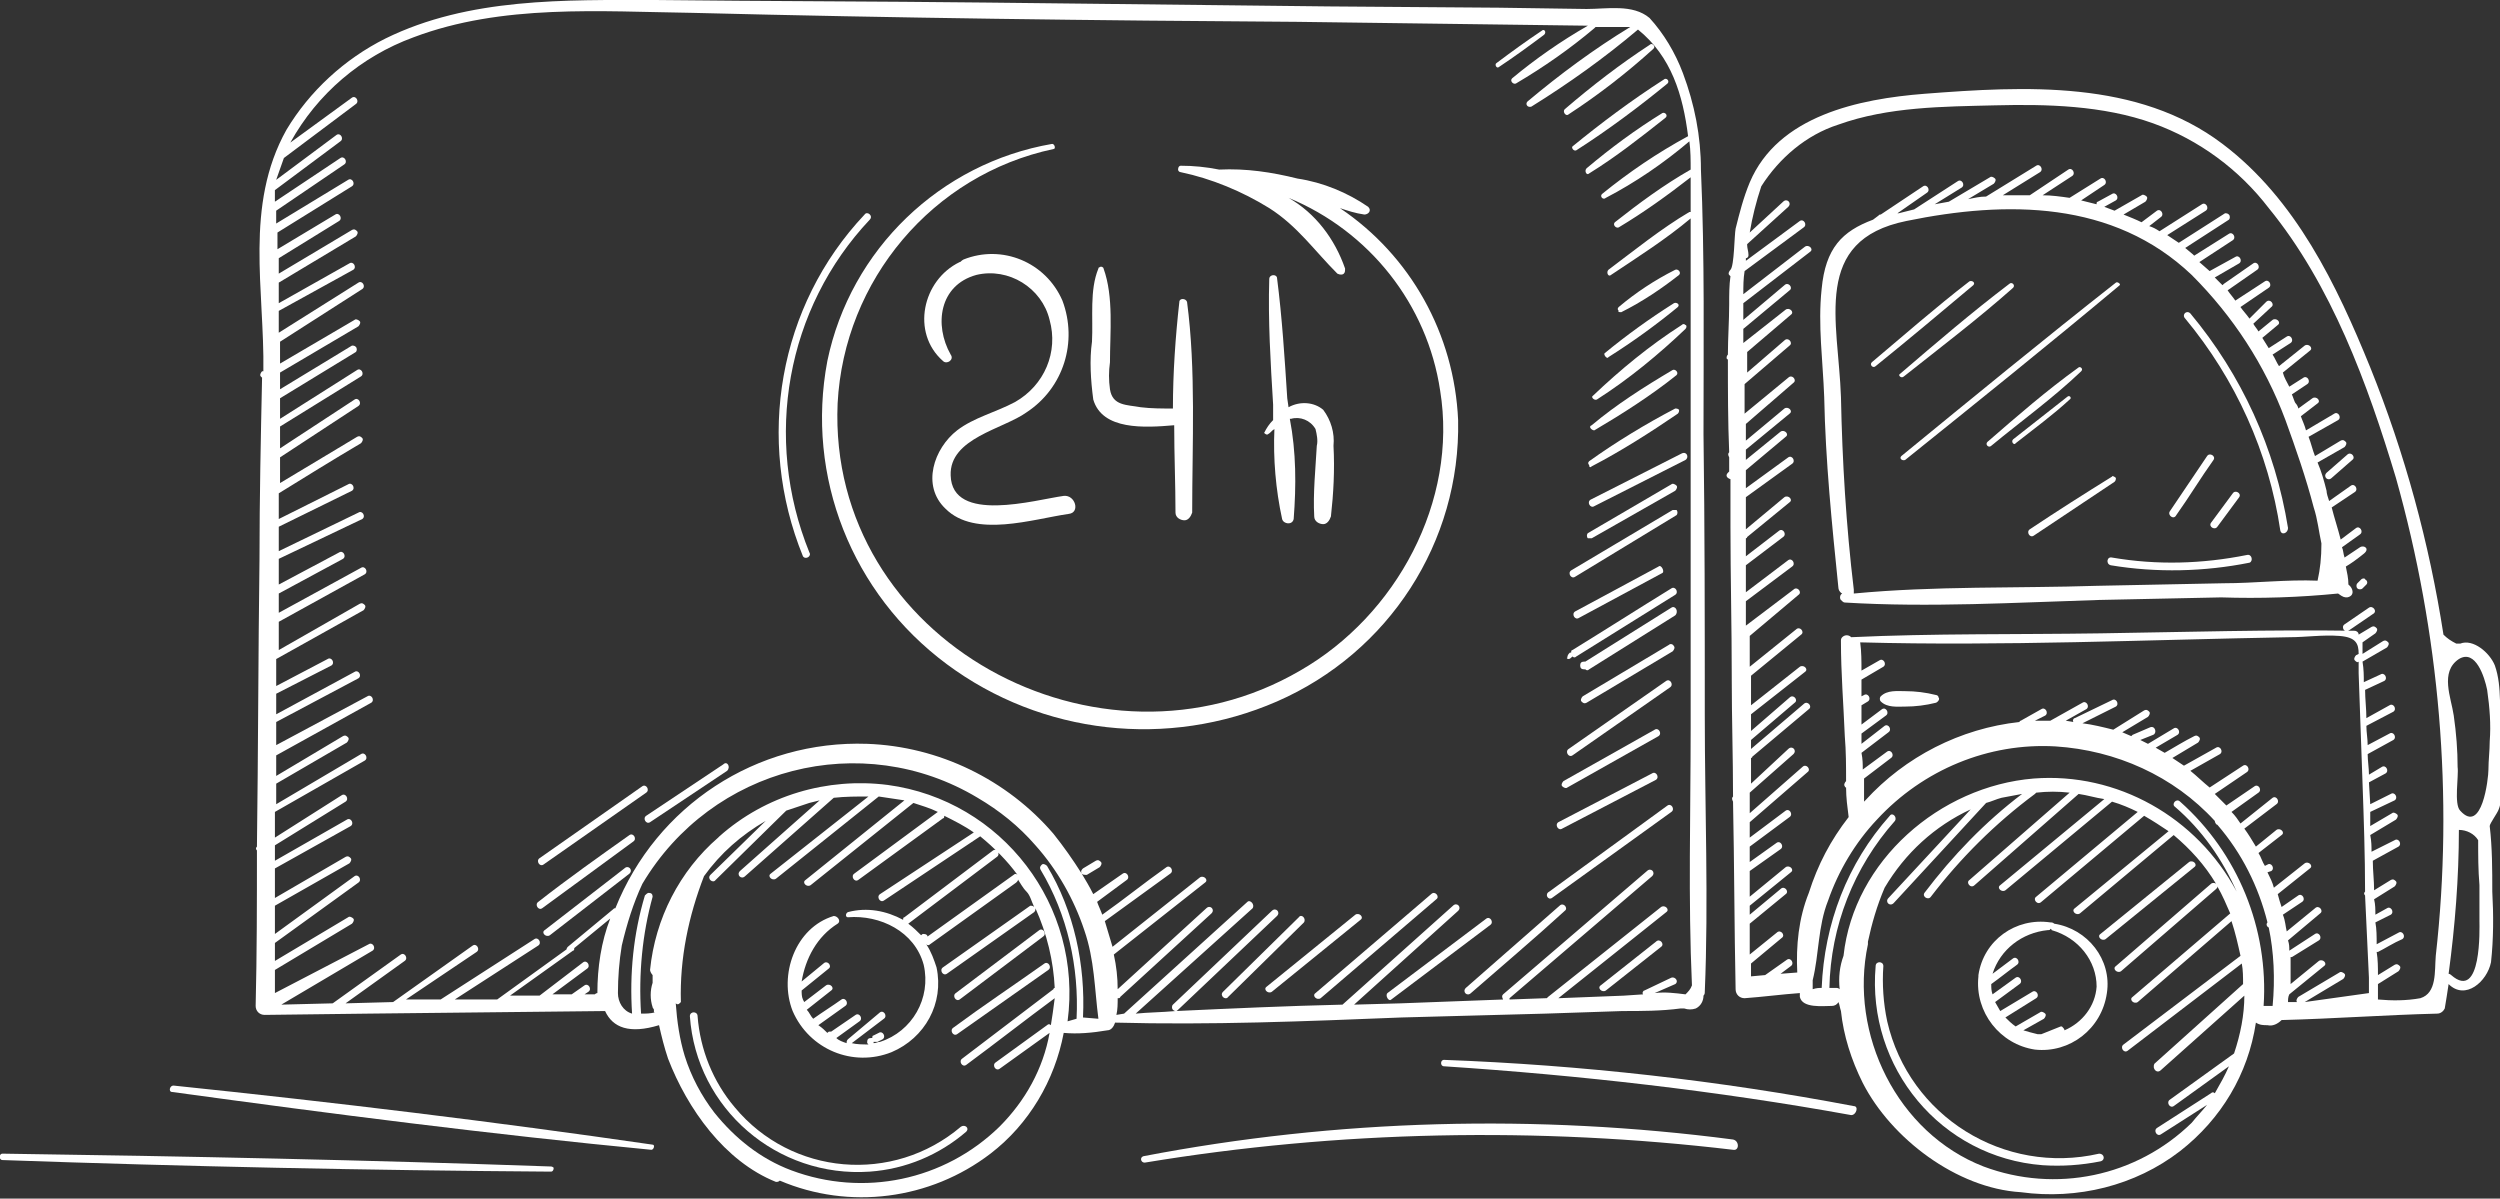 <?xml version="1.0" encoding="utf-8"?>
<!-- Generator: Adobe Illustrator 23.0.6, SVG Export Plug-In . SVG Version: 6.00 Build 0)  -->
<svg version="1.1" id="Layer_1" xmlns="http://www.w3.org/2000/svg" xmlns:xlink="http://www.w3.org/1999/xlink" x="0px" y="0px"
	 viewBox="0 0 194.6 93.3" style="enable-background:new 0 0 194.6 93.3;" xml:space="preserve">
<rect x="0" y="0" width="194.6" height="93.3" fill="#333333" stroke="none"/>
<style type="text/css">
	.st0{fill:#FFFFFF;}
</style>
<title>1</title>
<g id="_7">
	<path class="st0" d="M109.1,79.2l11.2-0.3l6-0.2c1.5,0,3,0,4.5-0.2c0.1,0,0.2,0,0.3,0c0.3,0.1,0.6,0.1,0.9,0c0.4-0.2,0.6-0.6,0.6-1
		c0.1-0.1,0.1-0.2,0.1-0.3c0.3-7.1,0-14.3,0-21.5c0-7.3,0-14.6-0.1-21.9c0-6.9,0.1-13.8-0.2-20.6c0-2.6-0.5-5.1-1.4-7.5
		c-0.6-1.6-1.5-3.1-2.6-4.3c-1.3-1.1-3.3-0.7-4.9-0.7l-6.8-0.1l-13.3-0.1L76.8,0.2C68.2,0.1,59.6,0.1,51,0c-7,0-14.5-0.2-21,3
		c-3.2,1.6-5.9,4.1-7.7,7.1C19,16,20.6,22.6,20.5,28.9h-0.1c-0.1,0.1-0.2,0.3-0.1,0.4c0,0,0.1,0.1,0.1,0.1c-0.1,4.7-0.2,9.4-0.2,14
		v0.1c-0.1,7.5-0.1,15-0.2,22.4c-0.1,0.1-0.1,0.2,0,0.3c0,4,0,8-0.1,12.1c0,0.4,0.3,0.7,0.7,0.7l8.1-0.1l18.4-0.2
		c0.6,1.3,1.9,1.8,4.2,1.1c0.2,0.9,0.4,1.7,0.7,2.6c1.5,3.9,4.4,8,8.4,9.6c0.1,0,0.2,0,0.3-0.1c5.4,2.3,11.7,1.5,16.4-2.1
		c3-2.3,5-5.7,5.7-9.4c1.1,0.1,2.2,0,3.4-0.2c0.3,0,0.5-0.3,0.6-0.6C94.2,79.8,101.6,79.5,109.1,79.2z M46.5,77.3
		c-0.1,0-0.2,0.1-0.2,0.1h-0.8l0.3-0.2c0.3-0.2,0-0.7-0.3-0.5l-1,0.7H43l2.7-2c0.3-0.2,0-0.7-0.3-0.5L42,77.5h-2.3l4.9-3.5
		c0.1,0,0.1-0.1,0.1-0.2l2.8-2.3C46.8,73.3,46.5,75.3,46.5,77.3z M81.8,79.8c-0.1-0.1-0.2-0.1-0.3,0l-4,2.9c-0.3,0.2,0,0.7,0.3,0.5
		l3.9-2.8c-0.5,2.8-1.9,5.3-3.9,7.3c-4.3,4.2-10.6,5.5-16.2,3.4c-2.4-0.9-4.4-2.5-6-4.5c-1-1.3-1.8-2.8-2.3-4.4
		c-0.4-1.3-0.6-2.7-0.7-4.1c0.1,0.1,0.2,0.1,0.3,0c0,0,0.1-0.1,0.1-0.1c-0.1-3.4,0.6-6.7,1.8-9.8c1.3-1.8,2.9-3.2,4.8-4.3l-4.3,4.2
		c-0.3,0.3,0.2,0.7,0.4,0.4l5.5-5.4c0.6-0.2,1.2-0.4,1.8-0.6l0.8-0.2l-6.2,5.5c-0.3,0.3,0.1,0.7,0.4,0.4l6.9-6.1
		c0.9-0.1,1.8-0.1,2.7-0.1l-7.6,6c-0.3,0.2,0.1,0.6,0.4,0.4l8-6.4c0.7,0.1,1.3,0.2,2,0.3l-7.7,6.2c-0.3,0.2,0.1,0.6,0.4,0.4l8-6.4
		c0.6,0.2,1.3,0.4,1.9,0.7L66.5,68c-0.3,0.2,0,0.7,0.3,0.5l6.6-4.8c0.1,0,0.1-0.1,0.1-0.2c0.8,0.4,1.6,0.8,2.3,1.3l-7.3,4.8
		c-0.3,0.2,0,0.7,0.3,0.5l7.5-5c1.1,0.9,2.1,1.9,2.9,3c-0.1-0.1-0.2-0.1-0.3,0l-6.7,4.8l0,0c0-0.1-0.1-0.2-0.3-0.2
		c-0.1,0-0.1,0-0.2,0.1c-0.3-0.3-0.6-0.6-1-0.9l6.9-5.2c0.3-0.2,0-0.7-0.3-0.5l-6.9,5.2c-0.1,0-0.1,0.1-0.1,0.2
		c-1.3-0.7-2.8-1-4.3-0.6c-0.2,0.1-0.2,0.4,0,0.4c2.5-0.2,5.2,1.1,5.9,3.7c0.6,2.6-0.9,5.2-3.4,6c-0.2,0-0.3,0.1-0.5,0.1
		c0,0,0,0,0-0.1c0.1,0,0.2,0,0.3,0l0.4-0.2c0.3-0.2,0-0.7-0.3-0.5l-0.4,0.2c-0.1,0-0.1,0.1-0.1,0.2h-0.1c-0.2,0-0.3,0.1-0.3,0.3
		c0,0.1,0,0.1,0.1,0.2c-0.4,0-0.9,0-1.3-0.1l2.5-1.9c0.3-0.2,0-0.7-0.3-0.5L66,80.9c-0.1,0.1-0.1,0.2-0.1,0.3
		c-0.3-0.1-0.6-0.2-0.8-0.4l1.8-1.3c0.3-0.2,0-0.7-0.3-0.5l-1.9,1.3h-0.1c-0.1,0-0.1,0-0.2,0.1c-0.2-0.2-0.4-0.4-0.7-0.6l2.1-1.5
		c0.3-0.2,0-0.7-0.3-0.5c-0.7,0.5-1.5,1-2.2,1.5c-0.2-0.2-0.3-0.5-0.5-0.7l1.9-1.5c0.3-0.2-0.1-0.6-0.4-0.4l-1.7,1.3l-0.1-0.2
		c-0.1-0.2-0.1-0.5-0.1-0.7l2.1-1.7c0.3-0.2-0.1-0.7-0.4-0.4l-1.7,1.4c0.3-1.8,1.2-3.5,2.8-4.5c0.3-0.2,0-0.6-0.3-0.6
		c-3,0.9-4.3,4.6-3.2,7.4c1.3,3,4.7,4.4,7.7,3.2c2.6-1.1,4.1-3.8,3.5-6.6c-0.2-0.6-0.4-1.2-0.8-1.8c0.1,0.1,0.2,0.1,0.3,0l6.7-4.8
		c0.1-0.1,0.2-0.2,0.1-0.3c0.2,0.3,0.4,0.7,0.7,1s0.4,0.8,0.6,1.2c-0.1-0.1-0.2-0.1-0.3-0.1c0,0,0,0,0,0l-6.8,4.8
		c-0.3,0.2,0,0.7,0.3,0.5l6.8-4.8c0.1-0.1,0.1-0.2,0.1-0.3c0.9,2,1.4,4.1,1.5,6.2c0,0-0.1,0-0.1,0.1l-7.1,5.4
		c-0.3,0.2,0,0.7,0.3,0.5c2.3-1.7,4.6-3.5,6.9-5.2C82,78.5,81.9,79.2,81.8,79.8z M84.3,79.2c0.2-4.1-0.7-8.3-2.8-11.8
		c-0.1-0.1-0.3-0.2-0.4-0.1c-0.1,0.1-0.2,0.2-0.1,0.4c2.1,3.5,3,7.6,2.8,11.6l-0.7,0.2c1.2-9-5.1-17.2-14-18.4
		c-4.7-0.6-9.5,0.8-13.1,4l-0.1,0.1c-3,2.6-4.9,6.3-5.3,10.3c0,0.1,0.1,0.3,0.2,0.4c0,0.2,0,0.4,0,0.6c-0.2,0.6-0.2,1.3,0,1.9
		c0,0.1,0.1,0.1,0.1,0.2c0,0,0,0.1,0,0.1c0,0.1,0,0.1,0.1,0.1c-0.4,0.1-0.7,0.1-1.1,0.1c-0.2-3.1,0.1-6.2,0.9-9.1
		c0-0.2-0.1-0.3-0.3-0.3c-0.1,0-0.2,0.1-0.3,0.2c-0.9,3-1.2,6.1-1,9.2c-0.7-0.2-1.1-0.9-1.1-1.6c0-1.2,0.1-2.5,0.3-3.7
		c0.4-1.7,0.9-3.3,1.6-4.8c5.4-9.1,17.1-12.1,26.1-6.7c1.7,1,3.2,2.2,4.5,3.7c1.7,1.9,3,4.2,3.8,6.6c0.8,2.3,0.8,4.6,1.1,6.9
		L84.3,79.2z M97.1,70.2l-9.6,8.7L86.9,79c0.1-0.4,0.1-0.9,0.1-1.3c0.1,0,0.2,0,0.2-0.1l7.1-6.5c0.3-0.3-0.1-0.7-0.4-0.4L87,77
		c0-0.9-0.1-1.8-0.3-2.7l7.1-5.6c0.3-0.2-0.1-0.6-0.4-0.4l-6.8,5.4c-0.2-0.7-0.4-1.3-0.6-2l5.1-3.7c0.3-0.2,0-0.7-0.3-0.5
		c-1.7,1.2-3.3,2.5-5,3.7c-0.1-0.3-0.3-0.7-0.4-1l2.3-1.7c0.3-0.2,0-0.7-0.3-0.5l-2.3,1.6c-0.3-0.6-0.6-1.1-0.9-1.6
		c0.1,0.1,0.2,0.1,0.4,0.1l1-0.6c0.1-0.1,0.2-0.3,0.1-0.4c-0.1-0.1-0.2-0.2-0.4-0.1l-1,0.6c-0.1,0.1-0.2,0.2-0.1,0.4c0,0,0,0,0,0
		c-0.7-1.1-1.4-2.1-2.2-3.1c-3.6-4.2-8.9-6.8-14.5-7c-8.6-0.3-16.4,4.8-19.6,12.8c-0.1,0-0.1,0-0.2,0.1l-3.5,2.9
		c0,0-0.1,0.1-0.1,0.2l-5.4,3.9h-3.3l6.5-4.2c0.3-0.2,0-0.7-0.3-0.5l-7.3,4.7h-2.7l5.5-3.7c0.3-0.2,0-0.7-0.3-0.5l-6.2,4.4l-3.7,0.1
		l4.6-3.3c0.3-0.2,0-0.7-0.3-0.5l-5.3,3.8l-4,0.1L29,74c0.3-0.2,0-0.7-0.3-0.5l-7.3,3.8c0-0.6,0-1.2,0-1.8l6-3.6
		c0.1-0.1,0.2-0.3,0.1-0.4s-0.3-0.2-0.4-0.1l-5.7,3.4v-1.4l6.5-4.7c0.3-0.2,0-0.7-0.3-0.5l-6.2,4.5c0-0.7,0-1.4,0-2.2l5.8-3.3
		c0.1-0.1,0.2-0.3,0.1-0.4c-0.1-0.1-0.2-0.2-0.4-0.1l-5.5,3.2c0-0.8,0-1.5,0-2.3l5.9-3.3c0.3-0.2,0-0.7-0.3-0.5L21.4,67
		c0-0.4,0-0.8,0-1.2l5.5-3.4c0.3-0.2,0-0.7-0.3-0.5l-5.2,3.3c0-0.7,0-1.4,0-2l7-4c0.3-0.2,0-0.7-0.3-0.5l-6.6,3.9c0-0.5,0-1.1,0-1.6
		l5.5-3.2c0.1-0.1,0.2-0.3,0.1-0.4c-0.1-0.1-0.2-0.2-0.4-0.1l-5.2,3.1c0-0.5,0-1.1,0-1.6l7.4-4.1c0.3-0.2,0-0.7-0.3-0.5L21.5,58
		c0-0.6,0-1.2,0-1.8l6.4-3.4c0.3-0.2,0-0.7-0.3-0.5l-6.1,3.3c0-0.6,0-1.1,0-1.6l4.3-2.2c0.3-0.2,0-0.7-0.3-0.5l-4,2.1
		c0-0.7,0-1.4,0-2.1l6.8-3.8c0.1-0.1,0.2-0.3,0.1-0.4c-0.1-0.1-0.2-0.2-0.4-0.1l-6.3,3.6c0-0.7,0-1.5,0-2.2l6.7-3.7
		c0.3-0.2,0-0.7-0.3-0.5l-6.4,3.5c0-0.5,0-1,0-1.5l5-2.7c0.3-0.2,0-0.7-0.3-0.5l-4.7,2.5c0-0.7,0-1.3,0-2l6.5-3.1
		c0.3-0.2,0-0.7-0.3-0.5l-6.2,3c0-0.6,0-1.3,0-1.9l5.7-2.8c0.3-0.2,0-0.7-0.3-0.5l-5.4,2.7c0-0.7,0-1.3,0-2c2.1-1.3,4.2-2.6,6.4-3.9
		c0.1-0.1,0.2-0.3,0.1-0.4c-0.1-0.1-0.2-0.2-0.4-0.1l-6,3.6v-2l6.1-4c0.3-0.2,0-0.7-0.3-0.5l-5.8,3.8c0-0.6,0-1.1,0-1.7l6.3-3.9
		c0.3-0.2,0-0.7-0.3-0.5l-6,3.8v-1.6l5.9-3.6c0.1-0.1,0.1-0.3,0-0.4c-0.1-0.1-0.2-0.1-0.3-0.1l-5.6,3.4c0-0.4,0-0.9,0-1.3l6.1-3.6
		c0.1-0.1,0.2-0.3,0.1-0.4s-0.3-0.2-0.4-0.1l0,0l-5.8,3.4c0-0.6,0-1.2,0-1.7h0l6.4-4.1c0.3-0.2,0-0.7-0.3-0.5l-6.2,3.9
		c0-0.6,0-1.1,0-1.7l5.8-3.2c0.3-0.2,0-0.7-0.3-0.5l-5.5,3.1c0-0.5,0-1,0-1.6l6-3.6c0.1-0.1,0.2-0.3,0.1-0.4
		c-0.1-0.1-0.2-0.2-0.4-0.1l-5.7,3.4c0-0.4,0-0.8,0-1.2l4.7-2.9c0.3-0.2,0-0.7-0.3-0.5l-4.5,2.7c0-0.4,0-0.9,0-1.3l5.8-3.6
		c0.3-0.2,0-0.7-0.3-0.5l-5.6,3.4c0-0.3,0-0.7,0-1l5.3-3.6c0.3-0.2,0-0.7-0.3-0.5l-5.1,3.4c0-0.3,0-0.6,0-0.9l5.1-3.8
		c0.3-0.2,0-0.7-0.3-0.5l-4.7,3.5c0.2-0.6,0.4-1.1,0.6-1.7l5.6-4.2c0.3-0.2,0-0.7-0.3-0.5l-4.8,3.5c2.1-3.8,5.5-6.7,9.6-8.2
		c6.9-2.6,14.5-2,21.7-1.9C69.7,1.4,85.3,1.6,101,1.7c7.5,0.1,15,0.2,22.6,0.3c-2.1,1.2-4.1,2.6-5.9,4.1c-0.2,0.2,0.1,0.5,0.3,0.4
		c2.2-1.3,4.2-2.7,6.1-4.3c0,0,0.1-0.1,0.1-0.1h2.7c-2.8,1.7-5.5,3.7-8,5.8c-0.2,0.2,0,0.5,0.3,0.4c2.9-1.8,5.7-3.8,8.3-6l0,0
		c2.6,2.1,3.5,5.1,3.9,8.3c-2.4,1.3-4.6,2.8-6.7,4.5c-0.2,0.2,0.1,0.5,0.3,0.3c2.3-1.2,4.5-2.7,6.5-4.4c0.1,0.7,0.1,1.5,0.1,2.2
		c-2.1,1.2-4,2.6-5.9,4.1c-0.2,0.2,0.1,0.5,0.3,0.4c2-1.2,3.8-2.5,5.6-3.9c0,0.9,0,1.8,0,2.7c0,0-0.1,0-0.1,0
		c-2.2,1.3-4.3,3-6.3,4.5c-0.2,0.2,0,0.6,0.2,0.4c2.1-1.4,4.3-2.8,6.2-4.4c0,6.6,0,13.2,0,19.8c0,6.6,0,13.2,0,19.8
		c0,6.7-0.2,13.4,0.1,20.1c-0.1,0.3-0.3,0.5-0.5,0.7c-0.8-0.1-1.6-0.2-2.4-0.1l1.6-0.7c0.3-0.2,0-0.6-0.3-0.5l-2.1,1
		c-0.1,0-0.2,0.2-0.1,0.3c0,0,0,0,0,0l-1.5,0.1l-5.1,0.2l8.4-6.7c0.3-0.2-0.1-0.6-0.4-0.4l-8.8,7c0,0-0.1,0.1-0.1,0.1h-0.1l-2.8,0.1
		c0,0,0-0.1,0-0.1l11.1-9.5c0.3-0.3-0.1-0.7-0.4-0.4l-11.2,9.6c-0.1,0.1-0.1,0.2,0,0.4c0,0,0,0,0,0l0,0l-8,0.3l-3.6,0.1l8.1-7.3
		c0.3-0.3-0.1-0.7-0.4-0.4l-8.6,7.7c-4.3,0.1-8.7,0.3-13,0.5c0.1,0,0.1,0,0.2-0.1l7.7-7.3c0.3-0.3-0.1-0.7-0.4-0.4l-7.7,7.3
		c-0.1,0.1-0.1,0.3,0,0.4c0,0,0.1,0.1,0.2,0.1c-1.1,0.1-2.1,0.1-3.1,0.2l9.1-8.2C97.7,70.4,97.3,70,97.1,70.2z"/>
	<path class="st0" d="M194.2,51.8c-0.4-1-1.7-2.1-2.7-1.7c-0.1,0-0.2,0-0.3,0l0,0c-0.4-0.2-0.7-0.4-1-0.7c-1.1-7.1-3-14.1-5.7-20.8
		c-2.6-6.4-5.8-13.1-11.5-17.4c-6.6-5-15.4-4.5-23.2-3.9c-5.1,0.4-11.4,1.7-13.6,6.9c-0.5,1.2-0.8,2.4-1.1,3.6
		c-0.1,0.5-0.1,2.9-0.4,3.2l0,0c-0.1,0.1-0.2,0.3-0.1,0.4c0,0,0,0,0.1,0.1c-0.1,0.7-0.1,1.4-0.1,2.2c0,1.3-0.1,2.6-0.1,3.9l0,0
		c-0.1,0.1-0.1,0.2-0.1,0.3c0,0,0,0,0.1,0.1c0,2.4,0,4.8,0.1,7.2c-0.1,0.1-0.1,0.2,0,0.4c0,0,0,0,0,0c0,0.4,0,0.7,0,1.1l-0.1,0.1
		c-0.2,0.2-0.1,0.4,0.2,0.5c0,1.2,0,2.5,0,3.7c0,3.9,0.1,7.8,0.1,11.7c0,0.1,0,0.2,0,0.2c0,3,0.1,6.1,0.1,9.1
		c-0.1,0.1-0.1,0.2,0,0.4c0,0,0,0,0,0c0.1,4.9,0.1,9.8,0.2,14.6c0,0.4,0.3,0.7,0.7,0.7c0,0,0,0,0,0c1.4-0.1,2.9-0.3,4.3-0.4
		c0,0.1,0,0.2,0,0.3c0.2,0.9,1.8,0.7,2.5,0.7c0.2,0,0.4-0.1,0.5-0.3c0.1,0.2,0.1,0.4,0.2,0.7c0.2,1.9,0.8,3.8,1.7,5.6
		c2.2,4.3,7.3,8.2,12.3,8.5c4.4,0.6,8.9-0.5,12.4-3.2c3.2-2.5,5.3-6,5.9-10c0.3,0.2,0.6,0.2,0.9,0.2c0.4,0.1,0.8-0.1,1.1-0.4
		c4-0.1,8.1-0.4,12.1-0.5c0.3,0,0.5-0.2,0.6-0.4c0.1-0.6,0.2-1.2,0.3-1.9c1.3,1.3,3-0.2,3.3-1.7c0.2-1.8,0.2-3.7,0.1-5.5
		c0-1.7,0-3.4-0.2-5.1c0-0.2,0.6-1,0.7-1.3c0.2-0.5,0.2-1,0.2-1.5c0-1.4,0-2.8,0-4.2C194.5,55.5,194.8,53.5,194.2,51.8z M168.2,83.3
		l6.5-5.8c0,1.5-0.3,3-0.8,4.5l-5,3.6c-0.3,0.2,0,0.7,0.3,0.5l4.3-3.1c-0.3,0.7-0.7,1.4-1.1,2.1c-0.1-0.1-0.2-0.1-0.3,0l-4.2,2.7
		c-0.3,0.2,0,0.7,0.3,0.5l3.6-2.3c-0.4,0.5-0.8,0.9-1.2,1.4c-4.3,4.2-10.6,5.5-16.2,3.4c-6.7-2.6-10.5-10.3-9-17.3
		c0-0.1,0-0.1,0-0.2c0.3-1.4,0.7-2.8,1.3-4.2c1.6-2.7,3.9-4.8,6.7-6.1l-6.4,6.9c-0.3,0.3,0.1,0.7,0.4,0.4l7.2-7.8
		c0.4-0.1,0.8-0.3,1.2-0.4c0.5-0.1,1.1-0.2,1.6-0.3c-2.9,2.2-5.4,4.8-7.6,7.7c-0.2,0.3,0.3,0.6,0.5,0.3c2.3-3,5-5.7,8.1-8
		c0,0,0,0,0.1-0.1c0.9-0.1,1.7-0.1,2.6,0l-7.8,6.8c-0.3,0.2,0.1,0.7,0.4,0.4l8.1-7.1c0.7,0.1,1.3,0.3,2,0.4l-8.1,6.7
		c-0.3,0.2,0.1,0.6,0.4,0.4l8.3-6.9l0,0c0.7,0.2,1.4,0.5,2,0.8l-7.9,6.6c-0.3,0.2,0.1,0.7,0.4,0.4l8-6.7c0.7,0.4,1.3,0.8,1.9,1.2
		l-7.3,6c-0.3,0.2,0.1,0.6,0.4,0.4l7.3-6.1c1.3,1.1,2.4,2.3,3.3,3.8c-0.1-0.1-0.3-0.1-0.4,0l-7.4,6.4c-0.3,0.2,0.1,0.6,0.4,0.4
		l7.4-6.4c0.1-0.1,0.1-0.1,0.1-0.2c0.4,0.7,0.7,1.4,1,2.1l-7.6,6.5c-0.3,0.2,0.1,0.6,0.4,0.4l7.3-6.3c0.3,0.9,0.5,1.8,0.7,2.7
		l-9.1,6.9c-0.3,0.2,0,0.7,0.3,0.5l8.9-6.8c0.1,0.5,0.1,1.1,0.1,1.6l-6.9,6.2C167.5,83.2,167.9,83.6,168.2,83.3L168.2,83.3z
		 M176.9,78.3C176.8,78.3,176.8,78.3,176.9,78.3l-0.7,0c0.4-6-2-11.9-6.5-15.9c-0.3-0.3-0.7,0.2-0.4,0.4c2.1,1.8,3.7,4.1,4.8,6.6
		c-3.1-5.8-9.3-9.3-15.8-8.8c-7.3,0.6-14,6.4-14.8,13.8c-0.3,0.8-0.4,1.7-0.3,2.6c-0.1-0.1-0.2-0.1-0.3-0.1h-0.5
		c0.1-4.8,1.9-9.4,5.1-13c0.2-0.3-0.2-0.7-0.4-0.4c-3.3,3.7-5.1,8.4-5.3,13.4c-0.2,0-0.4,0-0.7,0.1v-0.3c0-0.1,0-0.3,0-0.4l0,0
		c0.5-2,0.4-4.2,1.2-6.2c0.8-2.3,2.1-4.5,3.8-6.3c3.6-3.9,8.7-6,13.9-5.7c4.7,0.3,9.2,2.3,12.4,5.8c0,0.1,0.1,0.3,0.2,0.3
		c1.9,2.2,3.2,4.8,3.9,7.6c-0.1,0.1-0.1,0.3,0.1,0.4c0,0,0,0,0,0C177,74.1,177.1,76.2,176.9,78.3L176.9,78.3z M179.4,78l3-1.8
		c0.1-0.1,0.2-0.3,0.1-0.4s-0.3-0.2-0.4-0.1l-3.2,1.9c-0.1,0.1-0.2,0.3-0.1,0.4c0,0,0,0,0,0h-0.7c0-0.2,0-0.4,0.1-0.6l2.7-2.2
		c0.3-0.2-0.1-0.6-0.4-0.4l-2.2,1.8c0-0.7,0-1.4,0-2.1c0,0,0.1,0,0.1,0l2.1-1.3c0.3-0.2,0-0.7-0.3-0.5l-2,1.3c0-0.3,0-0.5-0.1-0.8
		l2.5-2.1c0.3-0.2-0.1-0.7-0.4-0.4l-2.2,1.8c-0.1-0.4-0.1-0.8-0.3-1.3l1.5-1c0.3-0.2,0-0.7-0.3-0.5l-1.3,0.9c-0.1-0.3-0.2-0.6-0.3-1
		l2.5-2c0.3-0.2-0.1-0.6-0.4-0.4l-2.4,1.9c-0.1-0.4-0.3-0.8-0.5-1.2l0.3-0.1c0.3-0.2,0-0.7-0.3-0.5l-0.2,0.1c-0.2-0.3-0.3-0.7-0.5-1
		l1.8-1.4c0.3-0.2-0.1-0.6-0.4-0.4l-1.6,1.3c-0.3-0.5-0.6-1-0.9-1.4l2.5-1.9c0.3-0.2,0-0.7-0.3-0.5l-2.5,2c-0.2-0.3-0.4-0.6-0.7-0.9
		l2.1-1.5c0.3-0.2,0-0.7-0.3-0.5l-2.2,1.5c-0.3-0.3-0.6-0.6-0.9-0.9l2.5-1.7c0.3-0.2,0-0.7-0.3-0.5l-2.6,1.7c-0.5-0.4-1-0.9-1.5-1.3
		l2.3-1.3c0.3-0.2,0-0.7-0.3-0.5l-2.5,1.4c-0.3-0.2-0.6-0.4-0.9-0.6l2-1.2c0.1-0.1,0.2-0.3,0.1-0.4c-0.1-0.1-0.2-0.2-0.4-0.1
		c-0.8,0.4-1.6,0.9-2.3,1.3l-0.7-0.4l1.7-1c0.3-0.2,0-0.7-0.3-0.5l-2,1.2l-0.6-0.3l1-0.4c0.3-0.1,0.2-0.7-0.2-0.6l-1.4,0.6
		c0,0-0.1,0.1-0.1,0.1l-0.7-0.3l2-1.2c0.1-0.1,0.2-0.3,0.1-0.4c-0.1-0.1-0.2-0.2-0.4-0.1l-2.4,1.5l0,0c-0.8-0.2-1.6-0.4-2.4-0.5
		l2.6-1.3c0.3-0.2,0-0.7-0.3-0.5l-2.9,1.4c-0.1,0-0.2,0.2-0.1,0.3l-0.6-0.1l1.6-0.9c0.3-0.2,0-0.7-0.3-0.5l-2.5,1.4
		c-0.4,0-0.8,0-1.2,0l0.8-0.4c0.3-0.2,0-0.7-0.3-0.5l-1.6,0.9c-0.1,0-0.1,0.1-0.1,0.1c-4.6,0.5-8.9,2.7-12,6.1l-0.1,0.1
		c0-0.6,0-1.2,0-1.8l2.1-1.6c0.3-0.2,0-0.7-0.3-0.5l-1.9,1.4c0-0.4,0-0.8-0.1-1.3l2.1-1.6c0.3-0.2,0-0.7-0.3-0.5l-1.8,1.4
		c0-0.2,0-0.3,0-0.5s0-0.2,0-0.3l1.9-1.4c0.3-0.2,0-0.7-0.3-0.5l-1.6,1.2c0-0.5,0-1,0-1.5l0.5-0.3c0.3-0.2,0-0.7-0.3-0.5l-0.2,0.1
		c0-0.4,0-0.8,0-1.3l1.7-1c0.3-0.2,0-0.7-0.3-0.5l-1.4,0.8c0-0.7,0-1.5-0.1-2.2c11.1,0.3,22.3-0.2,33.4-0.4c1.3,0,2.6-0.2,3.9-0.1
		s1.5,0.6,1.5,1.4l-0.2,0.1c-0.1,0.1-0.2,0.3-0.1,0.4c0.1,0.1,0.2,0.2,0.3,0.1c0,0.3,0,0.6,0,0.9c0.1,2.8,0.2,5.7,0.3,8.5
		s0.2,5.7,0.2,8.5c-0.1,0.1-0.1,0.2,0,0.3c0.1,2.1,0.2,4.3,0.3,6.4c0,0.1,0,0.1,0,0.2c0,0.4,0,0.7,0,1L179.4,78z M189.6,74.4
		c-0.1,1.2,0.1,2.9-1.2,3.3c-1.1,0.2-2.2,0.2-3.3,0.1c0-0.4,0-0.8,0-1.2l1.6-1c0.1-0.1,0.2-0.3,0.1-0.4c-0.1-0.1-0.2-0.2-0.4-0.1
		l-1.3,0.8c0-0.6,0-1.2-0.1-1.8c0,0,0.1,0,0.1,0c0.6-0.3,1.2-0.7,1.9-1c0.3-0.2,0-0.7-0.3-0.5l-1.7,0.9c0-0.6,0-1.2-0.1-1.7l1.2-0.6
		c0.3-0.2,0-0.7-0.3-0.5l-0.9,0.5c0-0.4,0-0.8-0.1-1.2l1.6-1c0.1-0.1,0.2-0.3,0.1-0.4c-0.1-0.1-0.2-0.2-0.4-0.1l-1.3,0.8
		c0-0.8-0.1-1.5-0.1-2.3l2-1.1c0.3-0.2,0-0.7-0.3-0.5l-1.8,0.9c0-0.4,0-0.8-0.1-1.3l2-1.2c0.1-0.1,0.2-0.3,0.1-0.4
		c-0.1-0.1-0.3-0.2-0.4-0.1l-1.7,1c0-0.4,0-0.7,0-1.1l1.9-0.9c0.3-0.2,0-0.7-0.3-0.5l-1.6,0.8l-0.1-1.7l0,0l1.3-0.7
		c0.3-0.2,0-0.7-0.3-0.5l-1,0.6c0-0.5-0.1-1.1-0.1-1.6l2-1.1c0.3-0.2,0-0.7-0.3-0.5l-1.7,0.9c0-0.5-0.1-1-0.1-1.5l2.1-1.1
		c0.3-0.2,0-0.7-0.3-0.5l-1.8,1c0-0.7-0.1-1.5-0.1-2.2l1.5-0.7c0.3-0.2,0-0.7-0.3-0.5l-1.3,0.6c0-0.5,0-1-0.1-1.6l1.9-1.1
		c0.1-0.1,0.2-0.3,0.1-0.4c-0.1-0.1-0.2-0.2-0.4-0.1l-1.6,1c0-0.3,0-0.6,0-0.9l1-0.7c0.1-0.1,0.2-0.3,0.1-0.4
		c-0.1-0.1-0.2-0.2-0.4-0.1l-1,0.6c0-0.2-0.2-0.3-0.3-0.3c-6.6-0.1-13.2,0.1-19.8,0.2s-13,0-19.4,0.3c-0.2-0.2-0.5-0.2-0.7,0
		c-0.1,0.1-0.1,0.2-0.1,0.3c0,2.5,0.2,4.9,0.3,7.4c0.1,1.2,0.1,2.3,0.1,3.5l0,0c-0.1,0.1-0.2,0.3-0.1,0.4c0,0,0,0.1,0.1,0.1
		c0,0.8,0.1,1.5,0.2,2.3c-1.4,1.8-2.4,3.7-3.1,5.9c-0.8,2-1,4.1-0.9,6.2l-1.3,0.1l0.8-0.6c0.3-0.2,0-0.7-0.3-0.5l-1.7,1.2l-1.1,0.1
		c0-0.3,0-0.6,0-1l0,0l2.4-2c0.3-0.2-0.1-0.7-0.4-0.4l-2.1,1.7c0-0.8,0-1.6,0-2.4l2.8-2.3c0.3-0.2-0.1-0.7-0.4-0.4l-2.4,2
		c0-0.2,0-0.5,0-0.7l3.2-2.6c0.3-0.2-0.1-0.6-0.4-0.4l-2.8,2.3v-2l2.4-1.7c0.3-0.2,0-0.7-0.3-0.5l-2.1,1.5c0-0.4,0-0.8,0-1.2
		l3.1-2.3c0.3-0.2,0-0.7-0.3-0.5l-2.8,2.1V64l4.5-3.9c0.3-0.2-0.1-0.7-0.4-0.4l-4.1,3.6v-1.6l3.4-3c0.3-0.3-0.1-0.7-0.4-0.4
		l-2.9,2.7v-2c0,0,0.1,0,0.1-0.1l4.4-3.7c0.3-0.2-0.1-0.7-0.4-0.4l-4.1,3.5c0-0.2,0-0.5,0-0.7l3.4-2.9c0.3-0.2-0.1-0.7-0.4-0.4
		l-3,2.6c0-0.4,0-0.9,0-1.3l4.2-3.3c0.3-0.2-0.1-0.6-0.4-0.4l-3.8,3c0-0.8,0-1.6,0-2.3l3.9-3.2c0.3-0.2-0.1-0.7-0.4-0.4l-3.6,2.9
		c0-0.8,0-1.6,0-2.4l3.8-3.2c0.3-0.2-0.1-0.7-0.4-0.4l-3.7,2.8v-1.9l3.6-2.7c0.3-0.2,0-0.7-0.3-0.5l-3.3,2.5c0-0.7,0-1.4,0-2.1
		l2.9-2.2c0.3-0.2,0-0.7-0.3-0.5l-2.6,2v-0.4c0-0.3,0-0.7,0-1c0,0,0.1,0,0.1-0.1l3.3-2.7c0.3-0.2-0.1-0.6-0.4-0.4l-3,2.5
		c0-0.8,0-1.7,0-2.5l3.6-2.6c0.3-0.2,0-0.7-0.3-0.5l-3.3,2.4v-1.4l3.1-2.6c0.3-0.2-0.1-0.6-0.4-0.4l-2.7,2.2c0-0.3,0-0.5,0-0.8
		l3.4-2.8c0.3-0.2-0.1-0.6-0.4-0.4l-3,2.5v-1.3l3.7-3.2c0.3-0.2-0.1-0.7-0.4-0.4l-3.4,2.8c0-0.8,0-1.6,0-2.3l3.5-3
		c0.3-0.2-0.1-0.7-0.4-0.4L136,29v-1.6l3.4-2.9c0.3-0.2-0.1-0.6-0.4-0.4l-3.3,2.6c0-0.2,0-0.4,0-0.5v-0.6l3.6-3
		c0.3-0.2-0.1-0.7-0.4-0.4l-3.2,2.7c0-0.4,0-0.8,0-1.3l5.2-4c0.3-0.2-0.1-0.6-0.4-0.4l-4.8,3.7c0-0.6,0-1.2,0.1-1.8l4.6-3.4
		c0.3-0.2,0-0.7-0.3-0.5l-4.2,3.1c0-0.1,0-0.1,0-0.2c0.1,0,0.2-0.1,0.2-0.2c0,0,0,0,0-0.1c0-0.2-0.1-0.5-0.1-0.7v-0.1l3.2-2.9
		c0.3-0.3-0.1-0.7-0.4-0.4l-2.6,2.4c0.2-1.2,0.5-2.4,0.9-3.6c1.4-2.2,3.5-4,6-4.8c3.9-1.4,8.2-1.4,12.2-1.5s8.4,0,12.3,1.4
		c3.6,1.3,6.7,3.6,9,6.6c4.9,6,7.7,13.7,9.9,21C189.9,49.3,191,62,189.6,74.4L189.6,74.4z M190.8,75.9c0,0-0.1-0.1-0.2-0.1
		c0.5-3.7,0.8-7.5,0.8-11.2c0.6,0,1.2,0.3,1.5,0.8c0,1.2,0,2.3,0.1,3.5v2.8C193,72.2,193.2,78,190.8,75.9L190.8,75.9z M193.8,57.7
		c0,0.7-0.1,1.5-0.1,2.2s-0.5,5.1-2.2,3.2c-0.5-0.5-0.1-2.7-0.2-3.4c0-1.3-0.1-2.6-0.3-4s-1.1-3.4,0.4-4.4c1.3-0.8,2,1.4,2.2,2.4
		C193.8,55.1,193.9,56.4,193.8,57.7L193.8,57.7z"/>
	<path class="st0" d="M159.9,71.9L159.9,71.9c-0.1-0.1-0.2-0.1-0.3-0.1c-2.7-0.4-5.2,1.4-5.6,4.1c0,0,0,0.1,0,0.1
		c-0.3,2.8,1.7,5.3,4.4,5.7c2.7,0.3,5.2-1.6,5.6-4.4C164.4,74.7,162.5,72.3,159.9,71.9z M163.2,76.8c-0.1,1.5-1.1,2.8-2.5,3.4
		c0-0.1-0.1-0.2-0.2-0.3c0,0-0.1,0-0.1,0l-1.5,0.6c-0.1,0-0.2,0-0.3,0c-0.4-0.1-0.8-0.2-1.1-0.3l1.6-0.9c0.1-0.1,0.2-0.3,0.1-0.4
		s-0.3-0.2-0.4-0.1l-1.9,1.1c-0.3-0.2-0.6-0.5-0.8-0.7l2.4-1.5c0.3-0.2,0-0.7-0.3-0.5l-2.5,1.5c-0.1-0.2-0.3-0.5-0.4-0.7l0,0
		l1.9-1.4c0.3-0.2,0-0.7-0.3-0.5l-1.8,1.3c-0.1-0.3-0.1-0.5-0.1-0.8c0.7-0.5,1.3-1,2-1.5c0.3-0.2,0-0.7-0.3-0.5l-1.6,1.2
		c0.6-1.9,2.3-3.2,4.3-3.4c0.1,0,0.2,0,0.2-0.1c0,0,0.1,0,0.1,0.1C161.8,73,163.2,74.8,163.2,76.8L163.2,76.8z"/>
	<path class="st0" d="M182.7,46.5c0.6-0.1,0.5-0.7,0.1-1c0-0.5-0.1-0.9-0.2-1.4c0.5-0.3,0.9-0.6,1.4-1s0-0.7-0.3-0.5l-1.2,0.8
		c-0.1-0.3-0.1-0.6-0.2-0.8l1.4-1c0.3-0.2,0-0.7-0.3-0.5l-1.2,0.9c-0.2-0.8-0.5-1.7-0.7-2.5l1.8-1.2c0.3-0.2,0-0.7-0.3-0.5l-1.7,1.2
		c-0.1-0.3-0.2-0.6-0.2-0.8c-0.2-0.8-0.4-1.5-0.7-2.2l2.1-1.2c0.1-0.1,0.2-0.3,0.1-0.4c-0.1-0.1-0.2-0.2-0.4-0.1l-2,1.2
		c-0.2-0.5-0.3-1-0.5-1.5l2.3-1.3c0.3-0.2,0-0.7-0.3-0.5l-2.2,1.3c-0.1-0.4-0.3-0.8-0.4-1.1l1.3-1c0.3-0.2-0.1-0.6-0.4-0.4l-1.1,0.8
		c0-0.1-0.1-0.3-0.2-0.4s-0.2-0.5-0.3-0.7l1.2-0.8c0.3-0.2,0-0.7-0.3-0.5l-1.1,0.7c-0.2-0.4-0.4-0.7-0.5-1.1l2.1-1.7
		c0.3-0.2-0.1-0.6-0.4-0.4l-2,1.6c-0.2-0.3-0.3-0.6-0.5-0.9l1.4-0.9c0.3-0.2,0-0.7-0.3-0.5l-1.4,0.9l-0.5-0.8l1.2-1
		c0.3-0.2-0.1-0.6-0.4-0.4l-1.1,0.9c-0.1-0.2-0.3-0.4-0.4-0.6l0,0l1.4-1.3c0.3-0.2-0.1-0.7-0.4-0.4l-1.3,1.3
		c-0.2-0.3-0.5-0.6-0.7-0.9l2.2-1.5c0.3-0.2,0-0.7-0.3-0.5l-2.3,1.5c-0.2-0.3-0.4-0.5-0.6-0.8l2.3-1.6c0.3-0.2,0-0.7-0.3-0.5
		l-2.3,1.6l-0.1,0.1l-0.6-0.6l1.9-1.1c0.3-0.2,0-0.7-0.3-0.5l-2,1.1l-0.8-0.7l2.6-1.7c0.3-0.2,0-0.7-0.3-0.5l-2.7,1.7l0,0l-0.1-0.1
		l-0.6-0.5l3.4-2.2c0.1-0.1,0.1-0.3,0-0.4c-0.1-0.1-0.2-0.1-0.3-0.1l-3.6,2.3c-0.3-0.2-0.6-0.4-0.9-0.6l3-1.9c0.3-0.2,0-0.7-0.3-0.5
		l-3.3,2.1c-0.3-0.2-0.5-0.3-0.8-0.4l0.9-0.7c0.3-0.2,0-0.7-0.3-0.5l-1.2,0.9c-0.4-0.2-0.9-0.4-1.4-0.6l1.7-1
		c0.1-0.1,0.2-0.3,0.1-0.4c-0.1-0.1-0.3-0.2-0.4-0.1l0,0l-2.1,1.2l-0.8-0.3l0.9-0.5c0.3-0.2,0-0.7-0.3-0.5l-1.1,0.6
		c-0.1,0-0.1,0.1-0.1,0.2c-0.4-0.1-0.8-0.2-1.2-0.3l1.8-1.2c0.3-0.2,0-0.7-0.3-0.5c-0.8,0.5-1.6,1-2.4,1.5c-0.7-0.1-1.4-0.2-2.1-0.2
		l2.3-1.5c0.3-0.2,0-0.7-0.3-0.5l-3,2c-0.7,0-1.4,0-2.1,0l2.9-1.8c0.3-0.2,0-0.7-0.3-0.5l-3.9,2.4c-0.5,0-0.9,0.1-1.4,0.2l2-1.2
		c0.1-0.1,0.2-0.3,0.1-0.4c-0.1-0.1-0.3-0.2-0.4-0.1l-3.2,1.9l-1.1,0.2l2.1-1.3c0.3-0.2,0-0.7-0.3-0.5l-3.4,2.2l-1.2,0.3h-0.1
		l2.3-1.6c0.3-0.2,0-0.7-0.3-0.5l-3.3,2.2c-0.1,0-0.1,0-0.2,0.1l-0.4,0.3c-2.4,0.9-3.7,2.2-4,5.4c-0.3,2.8,0.1,5.6,0.2,8.4
		c0.1,5,0.6,9.9,1.1,14.8c0,0.2,0.1,0.4,0.3,0.5c-0.2,0.1-0.2,0.4-0.1,0.5c0.1,0.1,0.2,0.2,0.3,0.2c6.6,0.4,13.3,0,19.8-0.2l9.5-0.2
		c3,0.1,6.1,0,9.1-0.3C182.4,46.5,182.5,46.5,182.7,46.5L182.7,46.5z M180.4,45.2c-2.4-0.1-4.9,0.2-7.3,0.2l-9.9,0.2
		c-6.2,0.2-12.6,0-18.9,0.6c0-0.1,0-0.2,0-0.3c-0.6-5-0.9-10-1-15c-0.2-5.9-2.3-12.2,5.1-13.7c7.8-1.6,16.1-1.6,22.2,4.2
		c3.2,3.2,5.7,7,7.3,11.3c0.8,2.2,1.6,4.5,2.2,6.8c0.3,0.9,0.4,1.9,0.6,2.8C180.7,43.4,180.6,44.3,180.4,45.2L180.4,45.2z"/>
	<path class="st0" d="M74.7,20.4c-2.9,1.4-3.8,5.5-1.3,7.7c0.3,0.3,0.9-0.1,0.6-0.5c-1.3-2.3-0.9-5.4,2-6.2c2.5-0.6,5.1,1,5.7,3.5
		c0.7,2.5-0.4,5.1-2.7,6.4c-1.5,0.8-3.2,1.2-4.5,2.2c-1.8,1.4-2.8,4.3-0.9,6.1c2.3,2.3,6.8,0.8,9.6,0.4c0.9-0.1,0.5-1.5-0.4-1.4
		c-2.2,0.3-8.7,2.2-8.8-1.6c-0.1-2.9,4.1-3.6,5.9-4.9c2.9-1.9,4-5.5,2.8-8.7c-1.3-3-4.7-4.4-7.7-3.2C74.8,20.3,74.8,20.4,74.7,20.4z
		"/>
	<path class="st0" d="M85.1,31.1c0.7,2.4,4,2.2,6.3,2c0,2.3,0.1,4.6,0.1,6.8c0,0.4,0.4,0.6,0.7,0.6c0.3,0,0.5-0.3,0.6-0.6
		c0-5.4,0.3-11.1-0.4-16.4c-0.1-0.3-0.6-0.3-0.6,0c-0.3,2.7-0.5,5.5-0.5,8.3c-0.8,0-1.7,0-2.5-0.1c-1.1-0.2-2.2-0.1-2.4-1.4
		c-0.1-0.7-0.1-1.4,0-2.1c0-2.3,0.3-5.1-0.5-7.3c0-0.1-0.2-0.2-0.3-0.1c-0.1,0-0.1,0.1-0.1,0.1c-0.7,1.7-0.4,3.8-0.5,5.7
		C84.8,28,84.9,29.6,85.1,31.1z"/>
	<path class="st0" d="M98.7,33.8c0.2-0.1,0.3-0.3,0.5-0.4c-0.1,2.3,0.1,4.7,0.6,7c0.1,0.4,0.8,0.5,0.9,0c0.2-2.6,0.2-5.2-0.3-7.8
		h0.1c0.7-0.2,1.5,0.1,1.9,0.8c0.1,0.4,0.2,0.9,0.1,1.3c-0.1,1.8-0.3,3.7-0.2,5.5c0,0.4,0.4,0.6,0.7,0.6c0.3,0,0.5-0.3,0.6-0.6
		c0.2-1.8,0.3-3.6,0.2-5.5c0.1-1-0.2-2-0.8-2.8c-0.7-0.6-1.8-0.7-2.7-0.2l-0.1-0.7c-0.2-3.1-0.4-6.3-0.8-9.4
		c-0.1-0.3-0.6-0.2-0.6,0.1c-0.1,3.3,0.1,6.5,0.3,9.8c0,0.4,0,0.8,0,1.2c-0.3,0.3-0.5,0.6-0.7,1C98.4,33.7,98.6,33.9,98.7,33.8z"/>
	<path class="st0" d="M113.5,32.7c-0.3-6.7-3.7-12.8-9.2-16.5c0.6,0.2,1.2,0.4,1.9,0.5c0.3,0,0.6-0.3,0.3-0.6
		c-1.6-1.1-3.5-1.9-5.5-2.2c-2-0.5-4-0.8-6.1-0.7c-1-0.2-2-0.3-3-0.3c-0.1,0-0.2,0.1-0.2,0.3c0,0.1,0.1,0.2,0.2,0.2
		c2.4,0.5,4.8,1.5,6.9,2.8c2.2,1.4,3.5,3.3,5.3,5.1c0.2,0.1,0.4,0.1,0.5,0c0.1-0.1,0.1-0.2,0.1-0.4c-0.8-2.3-2.3-4.3-4.4-5.5
		c6.3,2.6,10.8,8.3,11.8,15c1.4,8.6-3.4,17.5-10.9,21.8c-15.6,9.1-36.8-2.3-36-20.8c0.5-9.6,7.4-17.8,16.8-19.8
		c0.2,0,0.1-0.4-0.1-0.4c-8.7,1.5-15.7,8.2-17.5,16.9c-1.7,9,1.9,18.1,9.3,23.6c7.4,5.5,17.2,6.6,25.7,2.9
		C108.1,50.8,113.7,42.2,113.5,32.7z"/>
	<path class="st0" d="M50.8,89.1c-12.4-1.8-24.8-3.3-37.3-4.6c-0.3,0-0.4,0.5-0.1,0.5c12.4,1.7,24.8,3.3,37.3,4.5
		C50.9,89.5,51,89.1,50.8,89.1z"/>
	<path class="st0" d="M42.9,90.8C28.7,90.3,14.5,90,0.2,89.8c-0.3,0-0.3,0.5,0,0.5c14.2,0.5,28.4,0.8,42.7,0.9
		c0.1,0,0.2-0.1,0.2-0.3C43.1,90.9,43,90.8,42.9,90.8z"/>
	<path class="st0" d="M144.3,86.1c-10.5-2-21.2-3.2-31.9-3.6c-0.3,0-0.3,0.5,0,0.5c10.6,0.7,21.2,1.9,31.7,3.8
		C144.5,86.8,144.7,86.1,144.3,86.1z"/>
	<path class="st0" d="M134.9,88.7c-15.3-2-30.8-1.6-45.9,1.3c-0.3,0.1-0.2,0.5,0.1,0.5c15.1-2.5,30.6-2.8,45.8-1
		C135.4,89.6,135.4,88.8,134.9,88.7z"/>
	<path class="st0" d="M48.6,67.6l-6.2,4.8c-0.3,0.2,0.1,0.6,0.4,0.4L49,68C49.3,67.7,48.9,67.3,48.6,67.6z"/>
	<path class="st0" d="M49,65c-2.4,1.7-4.8,3.4-7.1,5.2c-0.3,0.2,0,0.7,0.3,0.5l7.1-5.2C49.6,65.3,49.3,64.8,49,65z"/>
	<path class="st0" d="M42.3,67.3l8-5.6c0.3-0.2,0-0.7-0.3-0.5l-8,5.6C41.7,67,42,67.5,42.3,67.3z"/>
	<path class="st0" d="M56.3,59.5l-6,4c-0.3,0.2,0,0.7,0.3,0.5l6-4C56.9,59.7,56.6,59.2,56.3,59.5z"/>
	<path class="st0" d="M74.7,77.8l6.5-4.9c0.3-0.2,0-0.7-0.3-0.5l-6.5,4.9C74.1,77.5,74.4,78,74.7,77.8z"/>
	<path class="st0" d="M74.5,80.5l7.1-5c0.3-0.2,0-0.7-0.3-0.5c-2.4,1.7-4.8,3.3-7.1,5C73.9,80.2,74.2,80.7,74.5,80.5z"/>
	<path class="st0" d="M163.9,73.1l6.9-5.6c0.3-0.2-0.1-0.6-0.4-0.4l-6.9,5.6C163.2,72.9,163.6,73.3,163.9,73.1z"/>
	<path class="st0" d="M74.8,87.7c-5.3,4.5-13.2,3.8-17.6-1.5c-1.7-2-2.7-4.5-2.9-7.1c0-0.4-0.6-0.4-0.6,0c0.5,7.2,6.8,12.6,14,12.1
		c2.8-0.2,5.4-1.3,7.5-3.1C75.5,87.8,75.1,87.5,74.8,87.7z"/>
	<path class="st0" d="M163.4,89.8c-7.4,1.7-14.8-2.9-16.5-10.3c-0.3-1.4-0.4-2.9-0.3-4.3c0-0.4-0.6-0.4-0.6,0
		c-0.7,7.9,5.1,14.9,13,15.5c1.5,0.1,3,0,4.5-0.3C163.9,90.3,163.8,89.8,163.4,89.8z"/>
	<path class="st0" d="M116.7,5.2c1.2-0.8,2.3-1.6,3.5-2.5c0.2-0.2,0-0.5-0.2-0.3c-1.2,0.8-2.3,1.6-3.5,2.5
		C116.3,5,116.5,5.4,116.7,5.2z"/>
	<path class="st0" d="M122.1,8.9c2.3-1.5,4.5-3.2,6.6-5.1c0.1-0.1,0.1-0.2,0-0.3s-0.2-0.1-0.3,0l0,0c-2.3,1.5-4.5,3.2-6.6,5
		C121.6,8.7,121.9,9.1,122.1,8.9z"/>
	<path class="st0" d="M122.7,11.7c2.5-1.6,4.9-3.4,7.1-5.2c0.2-0.2-0.1-0.5-0.3-0.3c-2.5,1.6-4.9,3.4-7.1,5.2
		C122.3,11.5,122.5,11.8,122.7,11.7z"/>
	<path class="st0" d="M129.4,8.8c-2.1,1.3-4,2.7-5.9,4.3c-0.2,0.2,0,0.6,0.2,0.4c2.1-1.3,4-2.8,5.9-4.3C129.9,9,129.6,8.7,129.4,8.8
		z"/>
	<path class="st0" d="M126.2,24.3c1.6-0.8,3.1-1.8,4.5-2.9c0.2-0.2-0.1-0.5-0.3-0.4c-1.6,0.8-3.1,1.8-4.4,2.9
		c-0.1,0.1-0.1,0.2,0,0.3C125.9,24.3,126.1,24.3,126.2,24.3z"/>
	<path class="st0" d="M125.2,27.8c1.9-1.2,3.7-2.5,5.4-3.9c0.2-0.2-0.1-0.4-0.3-0.3c-1.9,1.2-3.7,2.5-5.4,3.9
		C124.8,27.6,125.1,28,125.2,27.8z"/>
	<path class="st0" d="M124.3,31.1c2.5-1.6,4.8-3.5,6.9-5.5c0.1-0.1,0.1-0.3,0-0.3c-0.1-0.1-0.2-0.1-0.3,0c-2.5,1.6-4.8,3.5-6.9,5.5
		C123.8,30.9,124.1,31.2,124.3,31.1z"/>
	<path class="st0" d="M124.1,33.5c2.2-1.3,4.4-2.7,6.4-4.3c0.2-0.2-0.1-0.5-0.3-0.4c-2.2,1.3-4.4,2.7-6.3,4.3
		C123.6,33.2,123.9,33.5,124.1,33.5z"/>
	<path class="st0" d="M123.9,36.3c2.3-1.2,4.5-2.6,6.7-4.1c0.1-0.1,0.1-0.2,0.1-0.3c-0.1-0.1-0.2-0.1-0.3-0.1
		c-2.3,1.2-4.6,2.6-6.7,4.1c-0.1,0.1-0.1,0.2,0,0.3C123.7,36.4,123.8,36.4,123.9,36.3z"/>
	<path class="st0" d="M130.9,35.3l-7.1,3.6c-0.3,0.2,0,0.7,0.3,0.5l7.1-3.6C131.5,35.6,131.3,35.1,130.9,35.3z"/>
	<path class="st0" d="M123.9,41.9l6.5-3.7c0.1-0.1,0.2-0.3,0.1-0.4c-0.1-0.1-0.3-0.2-0.4-0.1l-6.5,3.8c-0.1,0.1-0.1,0.3,0,0.4
		C123.7,41.9,123.8,41.9,123.9,41.9z"/>
	<path class="st0" d="M130.2,39.7l-7.9,4.7c-0.3,0.2,0,0.7,0.3,0.5l7.9-4.8c0.1-0.1,0.1-0.3,0-0.4C130.4,39.7,130.3,39.7,130.2,39.7
		z"/>
	<path class="st0" d="M129.1,44.1l-6.5,3.5c-0.3,0.2,0,0.7,0.3,0.5l6.5-3.5C129.6,44.5,129.3,43.9,129.1,44.1z"/>
	<path class="st0" d="M122.1,51.3c0.1,0,0.2-0.1,0.3-0.2c0.1,0.1,0.2,0.1,0.3,0l7.7-4.8c0.3-0.2,0-0.7-0.3-0.5
		c-2.6,1.6-5.1,3.2-7.7,4.8c-0.1,0-0.1,0.1-0.1,0.2c0,0-0.1,0-0.1,0c-0.1,0.1-0.2,0.2-0.2,0.4C121.9,51.2,122,51.3,122.1,51.3z"/>
	<path class="st0" d="M130.1,47.3l-6.7,4.2c0,0-0.1,0-0.1,0c-0.2,0-0.3,0.1-0.3,0.3s0.1,0.3,0.3,0.3l0,0h0.1c0.1,0.1,0.2,0.1,0.3,0
		l6.7-4.2C130.7,47.6,130.4,47.1,130.1,47.3z"/>
	<path class="st0" d="M129.9,50.2l-6.7,4c-0.1,0.1-0.2,0.3-0.1,0.4c0.1,0.1,0.2,0.2,0.4,0.1l6.7-4c0.1-0.1,0.2-0.3,0.1-0.4
		C130.2,50.1,130,50.1,129.9,50.2z"/>
	<path class="st0" d="M129.7,53l-7.6,5.3c-0.3,0.2,0,0.7,0.3,0.5l7.6-5.3C130.3,53.3,130,52.8,129.7,53z"/>
	<path class="st0" d="M122,61.3l7.1-4c0.3-0.2,0-0.7-0.3-0.5l-7.1,4c-0.1,0.1-0.2,0.3-0.1,0.4S121.9,61.4,122,61.3z"/>
	<path class="st0" d="M121.6,64.5l7.3-3.8c0.3-0.2,0-0.7-0.3-0.5l-7.3,3.8C121,64.2,121.3,64.7,121.6,64.5z"/>
	<path class="st0" d="M101.1,71.4l-5.9,5.8c-0.3,0.3,0.2,0.7,0.4,0.4l5.9-5.8C101.7,71.5,101.3,71.1,101.1,71.4z"/>
	<path class="st0" d="M105.5,71.2l-6.9,5.6c-0.3,0.2,0.1,0.6,0.4,0.4l6.9-5.6C106.2,71.4,105.8,71,105.5,71.2z"/>
	<path class="st0" d="M111.4,69.6l-9,7.7c-0.3,0.2,0.1,0.6,0.4,0.4l9-7.7C112.1,69.8,111.7,69.3,111.4,69.6z"/>
	<path class="st0" d="M108.3,77.8L116,72c0.3-0.2,0-0.7-0.3-0.5l-7.7,5.8C107.8,77.5,108.1,78,108.3,77.8z"/>
	<path class="st0" d="M120.8,69.9l9.3-6.7c0.3-0.2,0-0.7-0.3-0.5l-9.2,6.7C120.2,69.6,120.5,70.1,120.8,69.9z"/>
	<path class="st0" d="M114.5,77.3c2.4-2.1,4.9-4.2,7.3-6.4c0.3-0.2-0.1-0.7-0.4-0.4l-7.3,6.4C113.8,77.2,114.2,77.6,114.5,77.3z"/>
	<path class="st0" d="M128.9,73.3l-4.3,3.4c-0.3,0.2,0.1,0.6,0.4,0.4l4.3-3.4C129.6,73.5,129.2,73,128.9,73.3z"/>
	<path class="st0" d="M67.7,17.1c0.3-0.3-0.2-0.7-0.4-0.4c-6.7,7.1-8.5,17.5-4.8,26.6c0.2,0.3,0.7,0,0.5-0.3
		C59.4,34.1,61.2,24,67.7,17.1z"/>
	<path class="st0" d="M150.7,54.1c-0.8-0.2-1.6-0.3-2.4-0.3c-0.6,0-1.4-0.1-1.9,0.4c-0.1,0.1-0.1,0.3,0,0.4l0,0
		c0.5,0.5,1.3,0.4,1.9,0.4c0.8,0,1.6-0.1,2.4-0.3c0.2-0.1,0.3-0.3,0.2-0.4C150.9,54.2,150.8,54.1,150.7,54.1z"/>
	<path class="st0" d="M153.3,21.9c-2.6,2-5.1,4.2-7.6,6.3c-0.2,0.2,0.1,0.5,0.3,0.3c2.6-2.1,5.1-4.2,7.6-6.3
		C153.8,22,153.5,21.8,153.3,21.9z"/>
	<path class="st0" d="M148.2,29.3c2.9-2.3,5.8-4.5,8.5-6.9c0.2-0.2-0.1-0.5-0.3-0.3c-2.9,2.2-5.7,4.6-8.5,7
		C147.7,29.2,148,29.5,148.2,29.3z"/>
	<path class="st0" d="M164.7,22c-5.6,4.4-11.2,9-16.7,13.5c-0.2,0.2,0.1,0.4,0.3,0.3c5.6-4.5,11.2-9,16.7-13.6
		C165.1,22.1,164.8,21.9,164.7,22z"/>
	<path class="st0" d="M161.8,28.6c-2.5,1.8-4.8,3.8-7.1,5.8c-0.2,0.2,0.1,0.5,0.3,0.3c2.3-1.9,4.8-3.7,7-5.8
		C162.2,28.7,161.9,28.5,161.8,28.6z"/>
	<path class="st0" d="M160.9,30.9c-1.4,1.1-2.8,2.2-4.2,3.3c-0.2,0.2,0.1,0.5,0.2,0.3c1.4-1.1,2.9-2.2,4.2-3.4
		C161.3,31,161.1,30.7,160.9,30.9z"/>
	<path class="st0" d="M164.4,37.1c-2.1,1.3-4.3,2.7-6.4,4.1c-0.3,0.2,0,0.7,0.3,0.5c2.1-1.4,4.2-2.8,6.3-4.2
		c0.1-0.1,0.1-0.2,0.1-0.3C164.6,37.1,164.4,37,164.4,37.1z"/>
	<path class="st0" d="M181.1,36.8c-0.3,0.3,0.1,0.7,0.4,0.4l1.6-1.4c0.3-0.2-0.1-0.7-0.4-0.4L181.1,36.8z"/>
	<path class="st0" d="M183.8,45.1l-0.3,0.3c-0.1,0.1-0.1,0.3,0,0.4c0.1,0.1,0.3,0.1,0.4,0l0.3-0.3c0.1-0.1,0.1-0.3-0.1-0.4
		C184.1,45,183.9,45,183.8,45.1z"/>
	<path class="st0" d="M184.4,47.3l-1.9,1.3c-0.3,0.2,0,0.7,0.3,0.5l1.9-1.3C185.1,47.6,184.7,47.1,184.4,47.3z"/>
	<path class="st0" d="M170.1,24.8c3.9,4.7,6.5,10.4,7.4,16.5c0.1,0.4,0.6,0.2,0.6-0.2c-1-6.2-3.6-11.9-7.6-16.7
		C170.2,24.1,169.8,24.5,170.1,24.8z"/>
	<path class="st0" d="M174.9,43.2c-3.5,0.7-7,0.8-10.5,0.2c-0.4-0.1-0.5,0.5-0.1,0.6c3.6,0.6,7.3,0.5,10.8-0.2
		C175.4,43.7,175.3,43.1,174.9,43.2z"/>
	<path class="st0" d="M169.4,40.1c1-1.4,1.9-2.9,2.9-4.3c0.2-0.3-0.3-0.6-0.5-0.3l-2.9,4.3C168.7,40.1,169.2,40.5,169.4,40.1z"/>
	<path class="st0" d="M172.6,41l1.7-2.3c0.2-0.3-0.3-0.6-0.5-0.3l-1.7,2.3C171.9,41,172.4,41.3,172.6,41z"/>
</g>
</svg>
